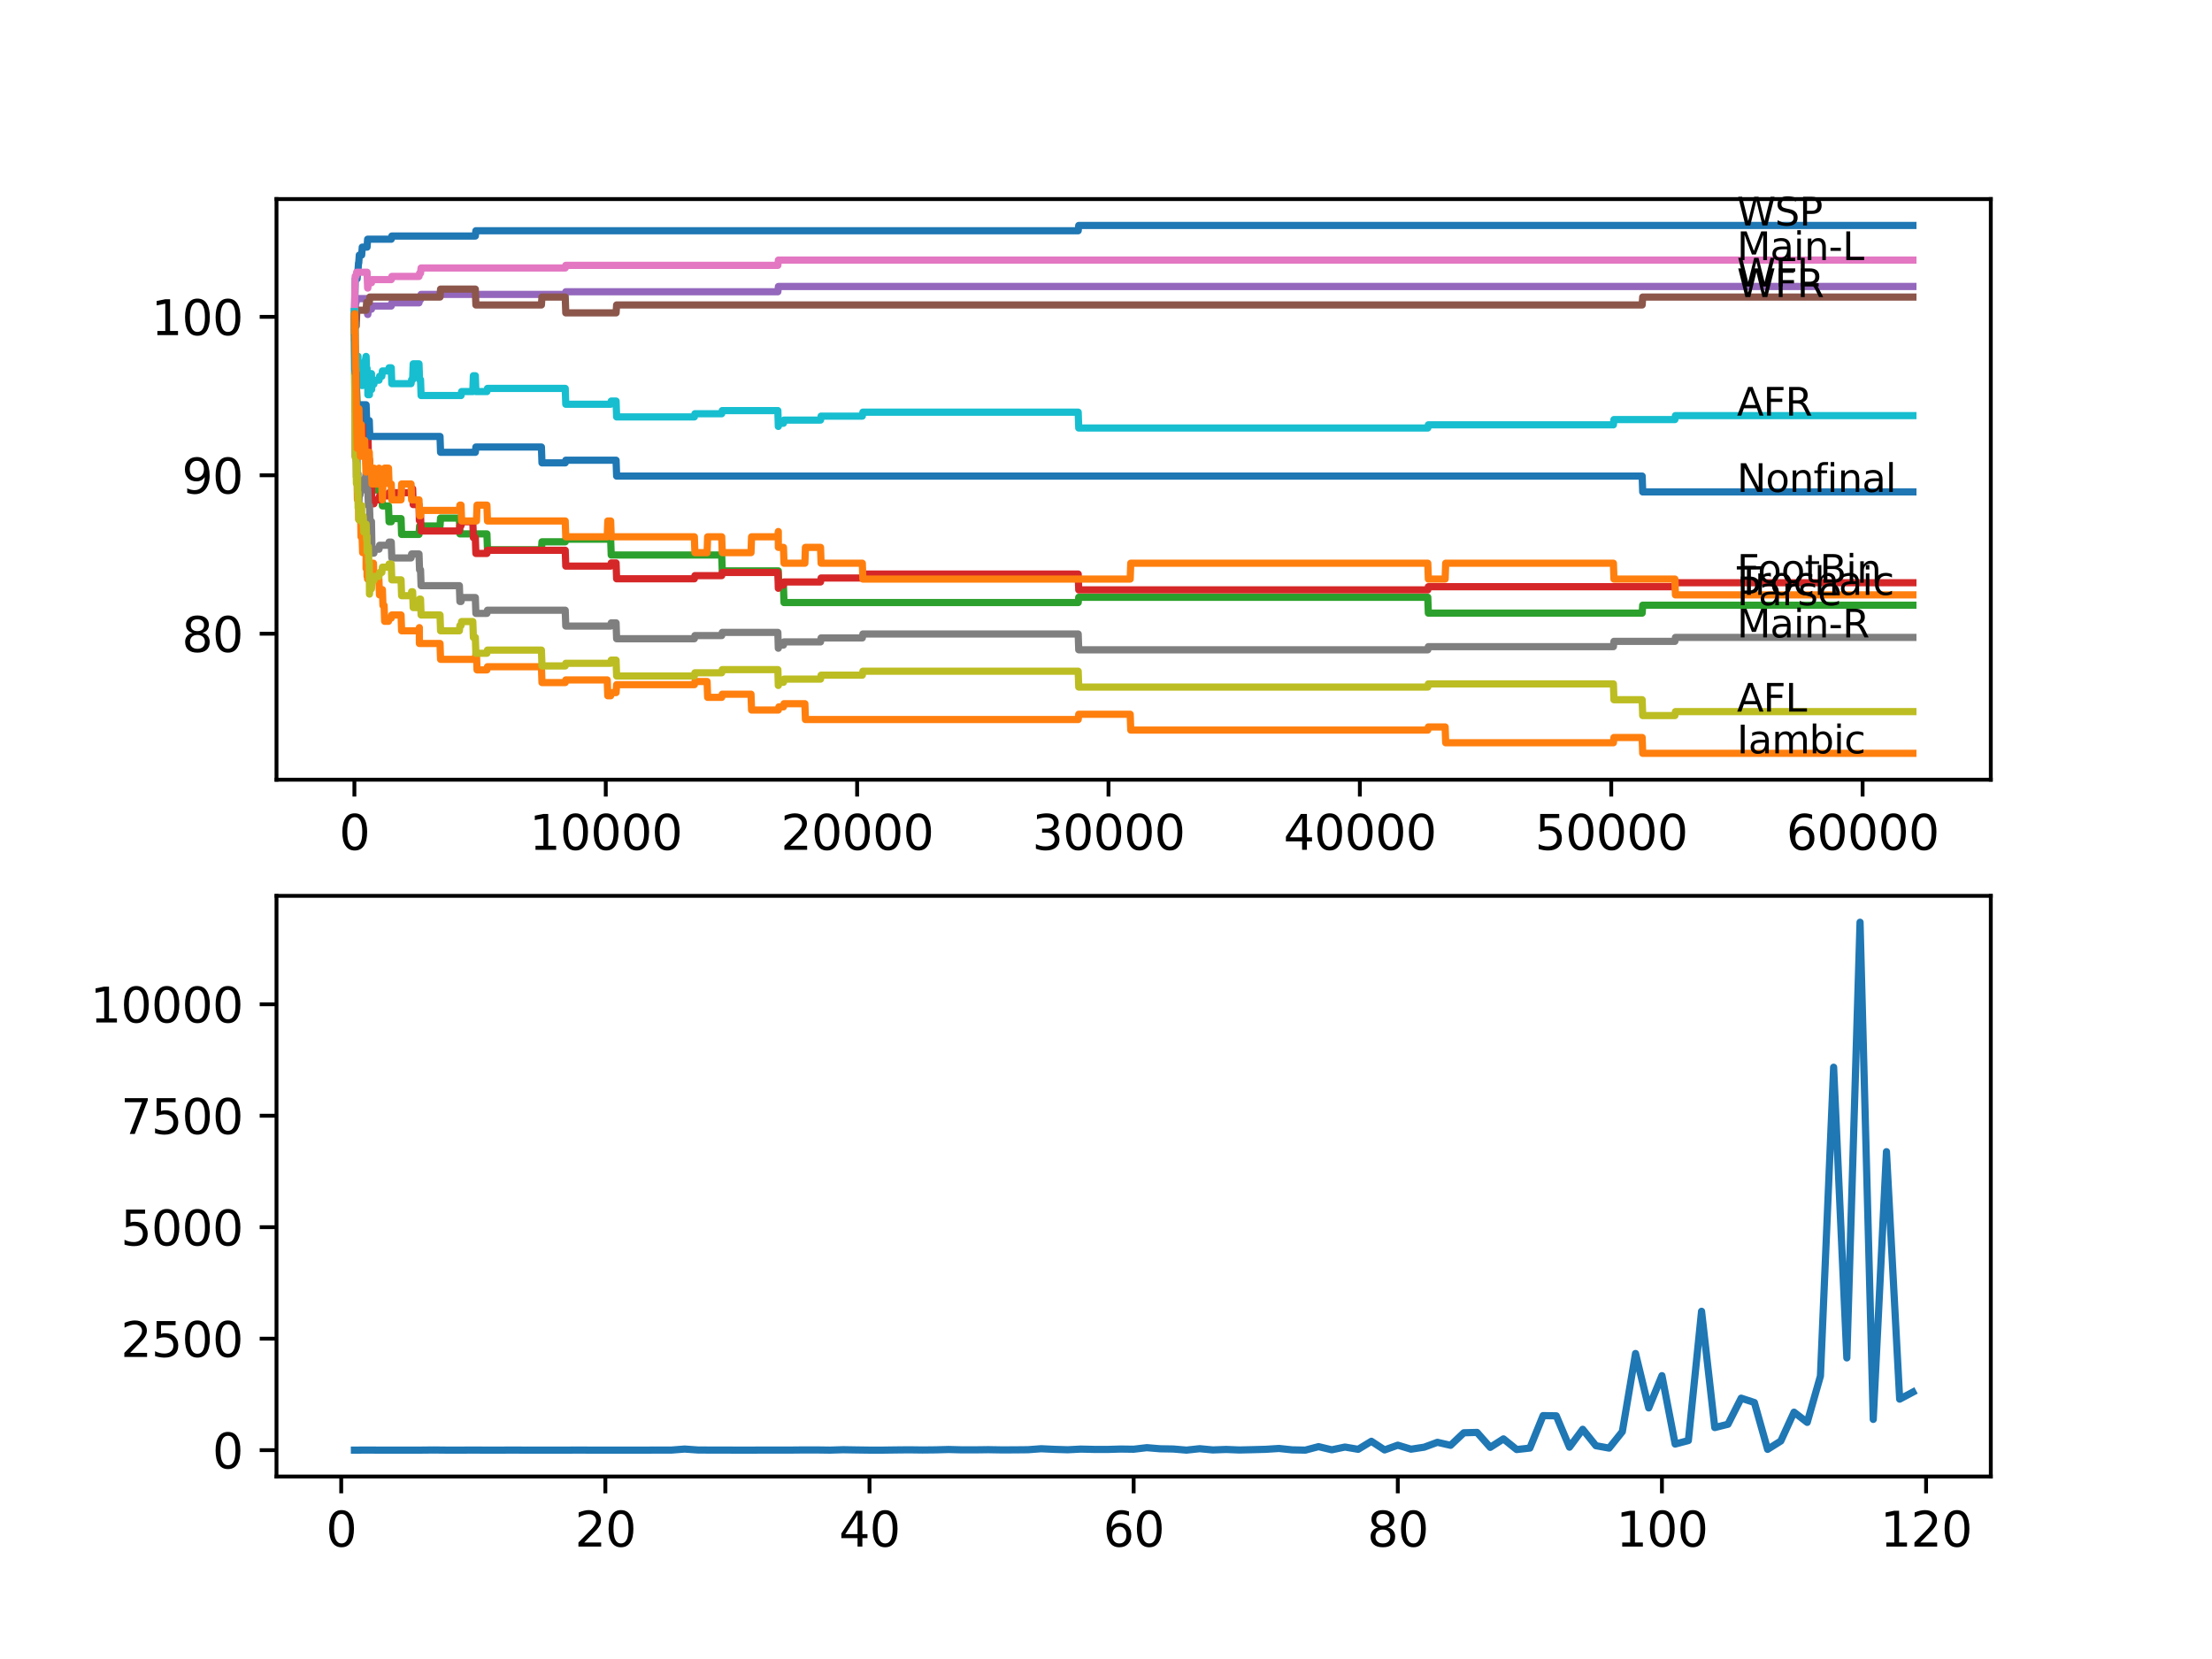 <?xml version="1.0" encoding="utf-8" standalone="no"?>
<!DOCTYPE svg PUBLIC "-//W3C//DTD SVG 1.1//EN"
  "http://www.w3.org/Graphics/SVG/1.1/DTD/svg11.dtd">
<svg xmlns:xlink="http://www.w3.org/1999/xlink" width="460.8pt" height="345.6pt" viewBox="0 0 460.8 345.6" xmlns="http://www.w3.org/2000/svg" version="1.1">
 <defs>
  <style type="text/css">*{stroke-linejoin: round; stroke-linecap: butt}</style>
 </defs>
 <g id="figure_1">
  <g id="patch_1">
   <path d="M 0 345.6 
L 460.8 345.6 
L 460.8 0 
L 0 0 
z
" style="fill: #ffffff"/>
  </g>
  <g id="axes_1">
   <g id="patch_2">
    <path d="M 57.6 162.432 
L 414.72 162.432 
L 414.72 41.472 
L 57.6 41.472 
z
" style="fill: #ffffff"/>
   </g>
   <g id="matplotlib.axis_1">
    <g id="xtick_1">
     <g id="line2d_1">
      <defs>
       <path id="m4de89f9a6b" d="M 0 0 
L 0 3.5 
" style="stroke: #000000; stroke-width: 0.8"/>
      </defs>
      <g>
       <use xlink:href="#m4de89f9a6b" x="73.827" y="162.432" style="stroke: #000000; stroke-width: 0.8"/>
      </g>
     </g>
     <g id="text_1">
      <!-- 0 -->
      <g transform="translate(70.646 177.03)scale(0.1 -0.1)">
       <defs>
        <path id="DejaVuSans-30" d="M 2034 4250 
Q 1547 4250 1301 3770 
Q 1056 3291 1056 2328 
Q 1056 1369 1301 889 
Q 1547 409 2034 409 
Q 2525 409 2770 889 
Q 3016 1369 3016 2328 
Q 3016 3291 2770 3770 
Q 2525 4250 2034 4250 
z
M 2034 4750 
Q 2819 4750 3233 4129 
Q 3647 3509 3647 2328 
Q 3647 1150 3233 529 
Q 2819 -91 2034 -91 
Q 1250 -91 836 529 
Q 422 1150 422 2328 
Q 422 3509 836 4129 
Q 1250 4750 2034 4750 
z
" transform="scale(0.016)"/>
       </defs>
       <use xlink:href="#DejaVuSans-30"/>
      </g>
     </g>
    </g>
    <g id="xtick_2">
     <g id="line2d_2">
      <g>
       <use xlink:href="#m4de89f9a6b" x="126.192" y="162.432" style="stroke: #000000; stroke-width: 0.8"/>
      </g>
     </g>
     <g id="text_2">
      <!-- 10000 -->
      <g transform="translate(110.286 177.03)scale(0.1 -0.1)">
       <defs>
        <path id="DejaVuSans-31" d="M 794 531 
L 1825 531 
L 1825 4091 
L 703 3866 
L 703 4441 
L 1819 4666 
L 2450 4666 
L 2450 531 
L 3481 531 
L 3481 0 
L 794 0 
L 794 531 
z
" transform="scale(0.016)"/>
       </defs>
       <use xlink:href="#DejaVuSans-31"/>
       <use xlink:href="#DejaVuSans-30" x="63.623"/>
       <use xlink:href="#DejaVuSans-30" x="127.246"/>
       <use xlink:href="#DejaVuSans-30" x="190.869"/>
       <use xlink:href="#DejaVuSans-30" x="254.492"/>
      </g>
     </g>
    </g>
    <g id="xtick_3">
     <g id="line2d_3">
      <g>
       <use xlink:href="#m4de89f9a6b" x="178.556" y="162.432" style="stroke: #000000; stroke-width: 0.8"/>
      </g>
     </g>
     <g id="text_3">
      <!-- 20000 -->
      <g transform="translate(162.65 177.03)scale(0.1 -0.1)">
       <defs>
        <path id="DejaVuSans-32" d="M 1228 531 
L 3431 531 
L 3431 0 
L 469 0 
L 469 531 
Q 828 903 1448 1529 
Q 2069 2156 2228 2338 
Q 2531 2678 2651 2914 
Q 2772 3150 2772 3378 
Q 2772 3750 2511 3984 
Q 2250 4219 1831 4219 
Q 1534 4219 1204 4116 
Q 875 4013 500 3803 
L 500 4441 
Q 881 4594 1212 4672 
Q 1544 4750 1819 4750 
Q 2544 4750 2975 4387 
Q 3406 4025 3406 3419 
Q 3406 3131 3298 2873 
Q 3191 2616 2906 2266 
Q 2828 2175 2409 1742 
Q 1991 1309 1228 531 
z
" transform="scale(0.016)"/>
       </defs>
       <use xlink:href="#DejaVuSans-32"/>
       <use xlink:href="#DejaVuSans-30" x="63.623"/>
       <use xlink:href="#DejaVuSans-30" x="127.246"/>
       <use xlink:href="#DejaVuSans-30" x="190.869"/>
       <use xlink:href="#DejaVuSans-30" x="254.492"/>
      </g>
     </g>
    </g>
    <g id="xtick_4">
     <g id="line2d_4">
      <g>
       <use xlink:href="#m4de89f9a6b" x="230.921" y="162.432" style="stroke: #000000; stroke-width: 0.8"/>
      </g>
     </g>
     <g id="text_4">
      <!-- 30000 -->
      <g transform="translate(215.015 177.03)scale(0.1 -0.1)">
       <defs>
        <path id="DejaVuSans-33" d="M 2597 2516 
Q 3050 2419 3304 2112 
Q 3559 1806 3559 1356 
Q 3559 666 3084 287 
Q 2609 -91 1734 -91 
Q 1441 -91 1130 -33 
Q 819 25 488 141 
L 488 750 
Q 750 597 1062 519 
Q 1375 441 1716 441 
Q 2309 441 2620 675 
Q 2931 909 2931 1356 
Q 2931 1769 2642 2001 
Q 2353 2234 1838 2234 
L 1294 2234 
L 1294 2753 
L 1863 2753 
Q 2328 2753 2575 2939 
Q 2822 3125 2822 3475 
Q 2822 3834 2567 4026 
Q 2313 4219 1838 4219 
Q 1578 4219 1281 4162 
Q 984 4106 628 3988 
L 628 4550 
Q 988 4650 1302 4700 
Q 1616 4750 1894 4750 
Q 2613 4750 3031 4423 
Q 3450 4097 3450 3541 
Q 3450 3153 3228 2886 
Q 3006 2619 2597 2516 
z
" transform="scale(0.016)"/>
       </defs>
       <use xlink:href="#DejaVuSans-33"/>
       <use xlink:href="#DejaVuSans-30" x="63.623"/>
       <use xlink:href="#DejaVuSans-30" x="127.246"/>
       <use xlink:href="#DejaVuSans-30" x="190.869"/>
       <use xlink:href="#DejaVuSans-30" x="254.492"/>
      </g>
     </g>
    </g>
    <g id="xtick_5">
     <g id="line2d_5">
      <g>
       <use xlink:href="#m4de89f9a6b" x="283.285" y="162.432" style="stroke: #000000; stroke-width: 0.8"/>
      </g>
     </g>
     <g id="text_5">
      <!-- 40000 -->
      <g transform="translate(267.379 177.03)scale(0.1 -0.1)">
       <defs>
        <path id="DejaVuSans-34" d="M 2419 4116 
L 825 1625 
L 2419 1625 
L 2419 4116 
z
M 2253 4666 
L 3047 4666 
L 3047 1625 
L 3713 1625 
L 3713 1100 
L 3047 1100 
L 3047 0 
L 2419 0 
L 2419 1100 
L 313 1100 
L 313 1709 
L 2253 4666 
z
" transform="scale(0.016)"/>
       </defs>
       <use xlink:href="#DejaVuSans-34"/>
       <use xlink:href="#DejaVuSans-30" x="63.623"/>
       <use xlink:href="#DejaVuSans-30" x="127.246"/>
       <use xlink:href="#DejaVuSans-30" x="190.869"/>
       <use xlink:href="#DejaVuSans-30" x="254.492"/>
      </g>
     </g>
    </g>
    <g id="xtick_6">
     <g id="line2d_6">
      <g>
       <use xlink:href="#m4de89f9a6b" x="335.65" y="162.432" style="stroke: #000000; stroke-width: 0.8"/>
      </g>
     </g>
     <g id="text_6">
      <!-- 50000 -->
      <g transform="translate(319.744 177.03)scale(0.1 -0.1)">
       <defs>
        <path id="DejaVuSans-35" d="M 691 4666 
L 3169 4666 
L 3169 4134 
L 1269 4134 
L 1269 2991 
Q 1406 3038 1543 3061 
Q 1681 3084 1819 3084 
Q 2600 3084 3056 2656 
Q 3513 2228 3513 1497 
Q 3513 744 3044 326 
Q 2575 -91 1722 -91 
Q 1428 -91 1123 -41 
Q 819 9 494 109 
L 494 744 
Q 775 591 1075 516 
Q 1375 441 1709 441 
Q 2250 441 2565 725 
Q 2881 1009 2881 1497 
Q 2881 1984 2565 2268 
Q 2250 2553 1709 2553 
Q 1456 2553 1204 2497 
Q 953 2441 691 2322 
L 691 4666 
z
" transform="scale(0.016)"/>
       </defs>
       <use xlink:href="#DejaVuSans-35"/>
       <use xlink:href="#DejaVuSans-30" x="63.623"/>
       <use xlink:href="#DejaVuSans-30" x="127.246"/>
       <use xlink:href="#DejaVuSans-30" x="190.869"/>
       <use xlink:href="#DejaVuSans-30" x="254.492"/>
      </g>
     </g>
    </g>
    <g id="xtick_7">
     <g id="line2d_7">
      <g>
       <use xlink:href="#m4de89f9a6b" x="388.014" y="162.432" style="stroke: #000000; stroke-width: 0.8"/>
      </g>
     </g>
     <g id="text_7">
      <!-- 60000 -->
      <g transform="translate(372.108 177.03)scale(0.1 -0.1)">
       <defs>
        <path id="DejaVuSans-36" d="M 2113 2584 
Q 1688 2584 1439 2293 
Q 1191 2003 1191 1497 
Q 1191 994 1439 701 
Q 1688 409 2113 409 
Q 2538 409 2786 701 
Q 3034 994 3034 1497 
Q 3034 2003 2786 2293 
Q 2538 2584 2113 2584 
z
M 3366 4563 
L 3366 3988 
Q 3128 4100 2886 4159 
Q 2644 4219 2406 4219 
Q 1781 4219 1451 3797 
Q 1122 3375 1075 2522 
Q 1259 2794 1537 2939 
Q 1816 3084 2150 3084 
Q 2853 3084 3261 2657 
Q 3669 2231 3669 1497 
Q 3669 778 3244 343 
Q 2819 -91 2113 -91 
Q 1303 -91 875 529 
Q 447 1150 447 2328 
Q 447 3434 972 4092 
Q 1497 4750 2381 4750 
Q 2619 4750 2861 4703 
Q 3103 4656 3366 4563 
z
" transform="scale(0.016)"/>
       </defs>
       <use xlink:href="#DejaVuSans-36"/>
       <use xlink:href="#DejaVuSans-30" x="63.623"/>
       <use xlink:href="#DejaVuSans-30" x="127.246"/>
       <use xlink:href="#DejaVuSans-30" x="190.869"/>
       <use xlink:href="#DejaVuSans-30" x="254.492"/>
      </g>
     </g>
    </g>
   </g>
   <g id="matplotlib.axis_2">
    <g id="ytick_1">
     <g id="line2d_8">
      <defs>
       <path id="ma444187daa" d="M 0 0 
L -3.5 0 
" style="stroke: #000000; stroke-width: 0.8"/>
      </defs>
      <g>
       <use xlink:href="#ma444187daa" x="57.6" y="132.015" style="stroke: #000000; stroke-width: 0.8"/>
      </g>
     </g>
     <g id="text_8">
      <!-- 80 -->
      <g transform="translate(37.875 135.814)scale(0.1 -0.1)">
       <defs>
        <path id="DejaVuSans-38" d="M 2034 2216 
Q 1584 2216 1326 1975 
Q 1069 1734 1069 1313 
Q 1069 891 1326 650 
Q 1584 409 2034 409 
Q 2484 409 2743 651 
Q 3003 894 3003 1313 
Q 3003 1734 2745 1975 
Q 2488 2216 2034 2216 
z
M 1403 2484 
Q 997 2584 770 2862 
Q 544 3141 544 3541 
Q 544 4100 942 4425 
Q 1341 4750 2034 4750 
Q 2731 4750 3128 4425 
Q 3525 4100 3525 3541 
Q 3525 3141 3298 2862 
Q 3072 2584 2669 2484 
Q 3125 2378 3379 2068 
Q 3634 1759 3634 1313 
Q 3634 634 3220 271 
Q 2806 -91 2034 -91 
Q 1263 -91 848 271 
Q 434 634 434 1313 
Q 434 1759 690 2068 
Q 947 2378 1403 2484 
z
M 1172 3481 
Q 1172 3119 1398 2916 
Q 1625 2713 2034 2713 
Q 2441 2713 2670 2916 
Q 2900 3119 2900 3481 
Q 2900 3844 2670 4047 
Q 2441 4250 2034 4250 
Q 1625 4250 1398 4047 
Q 1172 3844 1172 3481 
z
" transform="scale(0.016)"/>
       </defs>
       <use xlink:href="#DejaVuSans-38"/>
       <use xlink:href="#DejaVuSans-30" x="63.623"/>
      </g>
     </g>
    </g>
    <g id="ytick_2">
     <g id="line2d_9">
      <g>
       <use xlink:href="#ma444187daa" x="57.6" y="99.009" style="stroke: #000000; stroke-width: 0.8"/>
      </g>
     </g>
     <g id="text_9">
      <!-- 90 -->
      <g transform="translate(37.875 102.808)scale(0.1 -0.1)">
       <defs>
        <path id="DejaVuSans-39" d="M 703 97 
L 703 672 
Q 941 559 1184 500 
Q 1428 441 1663 441 
Q 2288 441 2617 861 
Q 2947 1281 2994 2138 
Q 2813 1869 2534 1725 
Q 2256 1581 1919 1581 
Q 1219 1581 811 2004 
Q 403 2428 403 3163 
Q 403 3881 828 4315 
Q 1253 4750 1959 4750 
Q 2769 4750 3195 4129 
Q 3622 3509 3622 2328 
Q 3622 1225 3098 567 
Q 2575 -91 1691 -91 
Q 1453 -91 1209 -44 
Q 966 3 703 97 
z
M 1959 2075 
Q 2384 2075 2632 2365 
Q 2881 2656 2881 3163 
Q 2881 3666 2632 3958 
Q 2384 4250 1959 4250 
Q 1534 4250 1286 3958 
Q 1038 3666 1038 3163 
Q 1038 2656 1286 2365 
Q 1534 2075 1959 2075 
z
" transform="scale(0.016)"/>
       </defs>
       <use xlink:href="#DejaVuSans-39"/>
       <use xlink:href="#DejaVuSans-30" x="63.623"/>
      </g>
     </g>
    </g>
    <g id="ytick_3">
     <g id="line2d_10">
      <g>
       <use xlink:href="#ma444187daa" x="57.6" y="66.003" style="stroke: #000000; stroke-width: 0.8"/>
      </g>
     </g>
     <g id="text_10">
      <!-- 100 -->
      <g transform="translate(31.512 69.803)scale(0.1 -0.1)">
       <use xlink:href="#DejaVuSans-31"/>
       <use xlink:href="#DejaVuSans-30" x="63.623"/>
       <use xlink:href="#DejaVuSans-30" x="127.246"/>
      </g>
     </g>
    </g>
   </g>
   <g id="line2d_11">
    <path d="M 73.833 66.003 
L 74.006 58.082 
L 74.393 58.082 
L 74.508 56.432 
L 74.571 56.432 
L 74.686 54.782 
L 74.733 54.782 
L 74.849 53.131 
L 75.346 53.131 
L 75.461 51.481 
L 76.467 51.481 
L 76.582 49.831 
L 81.504 49.831 
L 81.619 49.171 
L 99.02 49.171 
L 99.135 48.07 
L 224.606 48.07 
L 224.721 46.97 
L 398.487 46.97 
L 398.487 46.97 
" clip-path="url(#pb77b055efe)" style="fill: none; stroke: #1f77b4; stroke-width: 1.5; stroke-linecap: square"/>
   </g>
   <g id="line2d_12">
    <path d="M 73.833 69.304 
L 73.927 66.443 
L 73.854 70.844 
L 73.932 69.744 
L 74.063 83.111 
L 74.136 83.111 
L 74.168 82.451 
L 74.194 88.227 
L 74.199 88.227 
L 74.325 98.129 
L 74.356 98.129 
L 74.456 104.07 
L 74.472 103.245 
L 74.571 103.245 
L 74.644 101.594 
L 74.65 104.895 
L 74.676 104.895 
L 74.702 104.895 
L 74.733 108.196 
L 74.812 105.885 
L 74.822 105.885 
L 74.938 105.225 
L 75.084 105.225 
L 75.205 111.826 
L 75.43 111.826 
L 75.545 115.127 
L 76.262 115.127 
L 76.268 118.427 
L 76.372 116.777 
L 76.44 116.777 
L 76.467 120.078 
L 76.55 118.427 
L 76.571 117.327 
L 76.577 120.628 
L 76.65 120.628 
L 76.927 120.628 
L 77.048 118.427 
L 77.425 118.427 
L 77.54 117.327 
L 77.791 117.327 
L 77.907 120.628 
L 78.933 120.628 
L 79.048 123.928 
L 79.546 123.928 
L 79.661 122.828 
L 79.776 126.129 
L 80.012 126.129 
L 80.127 129.429 
L 80.933 129.429 
L 81.049 128.769 
L 81.504 128.769 
L 81.619 128.109 
L 83.546 128.109 
L 83.662 131.409 
L 87.285 131.409 
L 87.358 130.749 
L 87.364 134.05 
L 87.374 134.05 
L 91.663 134.05 
L 91.778 137.35 
L 99.02 137.35 
L 99.135 136.25 
L 99.261 136.25 
L 99.376 139.551 
L 101.434 139.551 
L 101.549 138.891 
L 112.787 138.891 
L 112.902 142.191 
L 117.746 142.191 
L 117.861 141.641 
L 126.496 141.641 
L 126.611 144.942 
L 127.213 144.942 
L 127.328 144.282 
L 128.339 144.282 
L 128.454 142.631 
L 144.645 142.631 
L 144.76 141.971 
L 147.3 141.971 
L 147.415 145.272 
L 150.342 145.272 
L 150.458 144.612 
L 156.448 144.612 
L 156.563 147.912 
L 162.135 147.912 
L 162.25 147.252 
L 163.208 147.252 
L 163.324 146.592 
L 167.67 146.592 
L 167.785 149.893 
L 224.606 149.893 
L 224.721 148.792 
L 235.44 148.792 
L 235.555 152.093 
L 297.434 152.093 
L 297.549 151.433 
L 301.047 151.433 
L 301.163 154.733 
L 336.1 154.733 
L 336.215 153.633 
L 342.091 153.633 
L 342.206 156.934 
L 398.487 156.934 
L 398.487 156.934 
" clip-path="url(#pb77b055efe)" style="fill: none; stroke: #ff7f0e; stroke-width: 1.5; stroke-linecap: square"/>
   </g>
   <g id="line2d_13">
    <path d="M 73.833 64.903 
L 73.843 64.903 
L 73.974 79.371 
L 73.979 78.546 
L 73.985 81.846 
L 74.074 81.021 
L 74.136 81.021 
L 74.178 84.322 
L 74.225 80.196 
L 74.241 80.196 
L 74.246 80.196 
L 74.362 83.496 
L 74.367 83.496 
L 74.487 90.097 
L 75.346 90.097 
L 75.461 88.447 
L 75.561 88.447 
L 75.676 91.748 
L 76.44 91.748 
L 76.561 98.349 
L 76.629 98.349 
L 76.744 97.249 
L 76.927 97.249 
L 76.969 96.149 
L 76.975 99.449 
L 77.027 99.449 
L 77.383 99.449 
L 77.425 98.789 
L 77.43 102.09 
L 77.472 102.09 
L 79.546 102.09 
L 79.661 105.39 
L 80.933 105.39 
L 81.049 108.691 
L 81.504 108.691 
L 81.619 108.031 
L 83.546 108.031 
L 83.662 111.331 
L 87.285 111.331 
L 87.406 109.571 
L 91.663 109.571 
L 91.778 107.921 
L 95.695 107.921 
L 95.81 111.221 
L 101.434 111.221 
L 101.549 114.522 
L 112.787 114.522 
L 112.902 112.871 
L 117.746 112.871 
L 117.861 112.321 
L 127.213 112.321 
L 127.328 115.622 
L 150.342 115.622 
L 150.458 118.922 
L 162.135 118.922 
L 162.25 122.223 
L 163.208 122.223 
L 163.324 125.523 
L 224.606 125.523 
L 224.721 124.423 
L 297.434 124.423 
L 297.549 127.724 
L 342.091 127.724 
L 342.206 126.074 
L 398.487 126.074 
L 398.487 126.074 
" clip-path="url(#pb77b055efe)" style="fill: none; stroke: #2ca02c; stroke-width: 1.5; stroke-linecap: square"/>
   </g>
   <g id="line2d_14">
    <path d="M 73.833 66.003 
L 73.859 66.003 
L 73.995 84.872 
L 74.006 84.872 
L 74.121 84.046 
L 74.136 84.046 
L 74.178 82.561 
L 74.215 86.962 
L 74.22 86.962 
L 74.246 90.263 
L 74.33 88.612 
L 74.461 85.477 
L 74.493 85.477 
L 74.608 88.777 
L 74.723 87.952 
L 74.77 87.952 
L 74.89 86.632 
L 74.99 86.632 
L 75.105 85.807 
L 75.257 85.807 
L 75.372 84.982 
L 75.671 84.982 
L 75.786 88.282 
L 75.964 88.282 
L 76.079 87.457 
L 76.126 87.457 
L 76.241 86.632 
L 76.268 86.632 
L 76.383 89.932 
L 76.44 89.932 
L 76.556 89.107 
L 76.629 89.107 
L 76.749 95.708 
L 76.964 95.708 
L 77.085 102.31 
L 77.383 102.31 
L 77.425 101.649 
L 77.43 104.95 
L 77.472 104.95 
L 77.891 104.95 
L 78.006 104.125 
L 78.959 104.125 
L 79.074 103.3 
L 80.933 103.3 
L 81.049 102.64 
L 85.63 102.64 
L 85.746 101.814 
L 85.96 101.814 
L 86.076 105.115 
L 87.285 105.115 
L 87.358 108.416 
L 87.395 107.315 
L 87.605 107.315 
L 87.72 110.616 
L 95.695 110.616 
L 95.81 109.516 
L 96.046 109.516 
L 96.161 108.691 
L 98.496 108.691 
L 98.612 111.991 
L 99.02 111.991 
L 99.135 115.292 
L 101.434 115.292 
L 101.549 114.632 
L 117.746 114.632 
L 117.861 117.932 
L 127.213 117.932 
L 127.328 117.272 
L 128.339 117.272 
L 128.454 120.573 
L 144.645 120.573 
L 144.76 119.913 
L 150.342 119.913 
L 150.458 119.252 
L 162.041 119.252 
L 162.135 122.553 
L 162.156 121.893 
L 163.208 121.893 
L 163.324 121.233 
L 170.932 121.233 
L 171.047 120.408 
L 179.635 120.408 
L 179.75 119.582 
L 224.606 119.582 
L 224.721 122.883 
L 297.434 122.883 
L 297.549 122.223 
L 348.909 122.223 
L 349.024 121.398 
L 398.487 121.398 
L 398.487 121.398 
" clip-path="url(#pb77b055efe)" style="fill: none; stroke: #d62728; stroke-width: 1.5; stroke-linecap: square"/>
   </g>
   <g id="line2d_15">
    <path d="M 73.833 66.003 
L 73.953 64.683 
L 73.974 64.683 
L 74.095 63.033 
L 74.178 63.033 
L 74.294 62.208 
L 76.467 62.208 
L 76.582 65.508 
L 76.629 65.508 
L 76.744 64.408 
L 77.383 64.408 
L 77.498 63.748 
L 81.504 63.748 
L 81.619 63.088 
L 87.285 63.088 
L 87.4 62.428 
L 87.605 62.428 
L 87.72 61.328 
L 117.746 61.328 
L 117.861 60.778 
L 162.041 60.778 
L 162.156 59.677 
L 398.487 59.677 
L 398.487 59.677 
" clip-path="url(#pb77b055efe)" style="fill: none; stroke: #9467bd; stroke-width: 1.5; stroke-linecap: square"/>
   </g>
   <g id="line2d_16">
    <path d="M 73.833 66.003 
L 73.927 69.854 
L 73.943 67.929 
L 74.21 67.929 
L 74.33 64.628 
L 76.268 64.628 
L 76.383 62.978 
L 76.927 62.978 
L 77.043 61.878 
L 91.663 61.878 
L 91.778 60.227 
L 99.02 60.227 
L 99.135 63.528 
L 112.787 63.528 
L 112.902 61.878 
L 117.746 61.878 
L 117.861 65.178 
L 128.339 65.178 
L 128.454 63.528 
L 342.091 63.528 
L 342.206 61.878 
L 398.487 61.878 
L 398.487 61.878 
" clip-path="url(#pb77b055efe)" style="fill: none; stroke: #8c564b; stroke-width: 1.5; stroke-linecap: square"/>
   </g>
   <g id="line2d_17">
    <path d="M 73.833 64.903 
L 74 57.532 
L 74.178 57.532 
L 74.294 56.707 
L 76.467 56.707 
L 76.582 60.007 
L 76.629 60.007 
L 76.744 58.907 
L 77.383 58.907 
L 77.498 58.247 
L 81.504 58.247 
L 81.619 57.587 
L 87.285 57.587 
L 87.4 56.927 
L 87.605 56.927 
L 87.72 55.827 
L 117.746 55.827 
L 117.861 55.277 
L 162.041 55.277 
L 162.156 54.176 
L 398.487 54.176 
L 398.487 54.176 
" clip-path="url(#pb77b055efe)" style="fill: none; stroke: #e377c2; stroke-width: 1.5; stroke-linecap: square"/>
   </g>
   <g id="line2d_18">
    <path d="M 73.833 69.304 
L 73.932 85.807 
L 73.964 83.496 
L 73.969 81.846 
L 73.99 95.048 
L 74.037 94.223 
L 74.136 94.223 
L 74.178 92.738 
L 74.184 96.038 
L 74.22 96.038 
L 74.246 99.339 
L 74.33 97.689 
L 74.393 95.378 
L 74.398 98.679 
L 74.435 98.679 
L 74.571 98.679 
L 74.608 101.98 
L 74.681 101.154 
L 74.733 101.154 
L 74.77 104.455 
L 74.843 103.135 
L 74.99 103.135 
L 75.105 102.31 
L 75.257 102.31 
L 75.372 101.484 
L 75.561 101.484 
L 75.676 100.384 
L 75.964 100.384 
L 76.079 99.559 
L 76.126 99.559 
L 76.241 98.734 
L 76.268 98.734 
L 76.383 102.035 
L 76.629 102.035 
L 76.744 105.335 
L 76.969 105.335 
L 77.085 108.636 
L 77.383 108.636 
L 77.503 115.237 
L 77.891 115.237 
L 78.006 114.412 
L 78.959 114.412 
L 79.074 113.586 
L 80.933 113.586 
L 81.049 112.926 
L 81.504 112.926 
L 81.619 116.227 
L 85.63 116.227 
L 85.746 115.402 
L 87.285 115.402 
L 87.4 118.702 
L 87.605 118.702 
L 87.72 122.003 
L 95.695 122.003 
L 95.81 125.303 
L 96.046 125.303 
L 96.161 124.478 
L 99.02 124.478 
L 99.135 127.779 
L 101.434 127.779 
L 101.549 127.119 
L 117.746 127.119 
L 117.861 130.419 
L 127.213 130.419 
L 127.328 129.759 
L 128.339 129.759 
L 128.454 133.06 
L 144.645 133.06 
L 144.76 132.4 
L 150.342 132.4 
L 150.458 131.74 
L 162.041 131.74 
L 162.135 135.04 
L 162.156 134.38 
L 163.208 134.38 
L 163.324 133.72 
L 170.932 133.72 
L 171.047 132.895 
L 179.635 132.895 
L 179.75 132.07 
L 224.606 132.07 
L 224.721 135.37 
L 297.434 135.37 
L 297.549 134.71 
L 336.1 134.71 
L 336.215 133.61 
L 348.909 133.61 
L 349.024 132.785 
L 398.487 132.785 
L 398.487 132.785 
" clip-path="url(#pb77b055efe)" style="fill: none; stroke: #7f7f7f; stroke-width: 1.5; stroke-linecap: square"/>
   </g>
   <g id="line2d_19">
    <path d="M 73.833 66.003 
L 73.843 66.003 
L 73.854 64.903 
L 73.89 78.105 
L 73.896 78.105 
L 73.906 78.105 
L 74.006 95.323 
L 74.042 94.498 
L 74.136 94.498 
L 74.178 93.013 
L 74.215 97.414 
L 74.22 97.414 
L 74.246 100.714 
L 74.33 99.064 
L 74.393 96.754 
L 74.398 100.054 
L 74.435 100.054 
L 74.456 100.054 
L 74.493 99.229 
L 74.498 102.53 
L 74.55 102.53 
L 74.571 102.53 
L 74.608 105.83 
L 74.681 105.005 
L 74.733 105.005 
L 74.77 108.306 
L 74.843 106.985 
L 74.99 106.985 
L 75.105 106.16 
L 75.257 106.16 
L 75.346 105.335 
L 75.351 108.636 
L 75.561 108.636 
L 75.671 107.535 
L 75.786 110.836 
L 75.964 110.836 
L 76.079 110.011 
L 76.126 110.011 
L 76.241 109.186 
L 76.268 109.186 
L 76.383 112.486 
L 76.44 112.486 
L 76.467 111.661 
L 76.472 114.962 
L 76.535 114.962 
L 76.55 114.962 
L 76.666 113.862 
L 76.728 113.862 
L 76.844 117.162 
L 76.927 117.162 
L 76.969 123.763 
L 77.043 122.663 
L 77.383 122.663 
L 77.503 120.903 
L 77.891 120.903 
L 78.006 120.078 
L 78.959 120.078 
L 79.074 119.252 
L 79.546 119.252 
L 79.661 118.152 
L 80.933 118.152 
L 81.049 117.492 
L 81.504 117.492 
L 81.619 120.793 
L 83.546 120.793 
L 83.662 124.093 
L 85.63 124.093 
L 85.746 123.268 
L 85.96 123.268 
L 86.076 126.569 
L 87.285 126.569 
L 87.406 124.808 
L 87.605 124.808 
L 87.72 128.109 
L 91.663 128.109 
L 91.778 131.409 
L 95.695 131.409 
L 95.81 130.309 
L 96.046 130.309 
L 96.161 129.484 
L 98.496 129.484 
L 98.612 132.785 
L 99.02 132.785 
L 99.135 136.085 
L 101.434 136.085 
L 101.549 135.425 
L 112.787 135.425 
L 112.902 138.726 
L 117.746 138.726 
L 117.861 138.176 
L 127.213 138.176 
L 127.328 137.516 
L 128.339 137.516 
L 128.454 140.816 
L 144.645 140.816 
L 144.76 140.156 
L 150.342 140.156 
L 150.458 139.496 
L 162.041 139.496 
L 162.135 142.796 
L 162.156 142.136 
L 163.208 142.136 
L 163.324 141.476 
L 170.932 141.476 
L 171.047 140.651 
L 179.635 140.651 
L 179.75 139.826 
L 224.606 139.826 
L 224.721 143.126 
L 297.434 143.126 
L 297.549 142.466 
L 336.1 142.466 
L 336.215 145.767 
L 342.091 145.767 
L 342.206 149.067 
L 348.909 149.067 
L 349.024 148.242 
L 398.487 148.242 
L 398.487 148.242 
" clip-path="url(#pb77b055efe)" style="fill: none; stroke: #bcbd22; stroke-width: 1.5; stroke-linecap: square"/>
   </g>
   <g id="line2d_20">
    <path d="M 73.833 64.903 
L 73.911 77.005 
L 73.948 72.77 
L 73.969 66.994 
L 73.99 76.895 
L 74.053 76.07 
L 74.136 76.07 
L 74.178 74.585 
L 74.184 77.885 
L 74.22 75.685 
L 74.246 78.986 
L 74.33 77.335 
L 74.393 75.025 
L 74.398 78.325 
L 74.435 78.325 
L 74.456 78.325 
L 74.571 74.2 
L 74.608 77.5 
L 74.681 76.675 
L 74.733 76.675 
L 74.77 79.976 
L 74.843 78.656 
L 74.99 78.656 
L 75.105 77.83 
L 75.257 77.83 
L 75.346 77.005 
L 75.351 80.306 
L 75.561 80.306 
L 75.692 75.905 
L 75.964 75.905 
L 76.079 75.08 
L 76.126 75.08 
L 76.241 74.255 
L 76.268 74.255 
L 76.383 77.555 
L 76.44 77.555 
L 76.467 76.73 
L 76.472 80.031 
L 76.535 80.031 
L 76.55 80.031 
L 76.629 78.931 
L 76.634 82.231 
L 76.65 82.231 
L 76.728 82.231 
L 76.844 78.931 
L 76.927 78.931 
L 76.964 82.231 
L 76.975 77.83 
L 77.032 77.83 
L 77.383 77.83 
L 77.425 81.131 
L 77.493 80.031 
L 77.891 80.031 
L 78.006 79.206 
L 78.959 79.206 
L 79.074 78.381 
L 79.546 78.381 
L 79.661 77.28 
L 80.933 77.28 
L 81.049 76.62 
L 81.504 76.62 
L 81.619 79.921 
L 85.63 79.921 
L 85.746 79.096 
L 85.96 79.096 
L 86.076 75.795 
L 87.285 75.795 
L 87.4 79.096 
L 87.605 79.096 
L 87.72 82.396 
L 96.046 82.396 
L 96.161 81.571 
L 98.496 81.571 
L 98.612 78.27 
L 99.02 78.27 
L 99.135 81.571 
L 101.434 81.571 
L 101.549 80.911 
L 117.746 80.911 
L 117.861 84.211 
L 127.213 84.211 
L 127.328 83.551 
L 128.339 83.551 
L 128.454 86.852 
L 144.645 86.852 
L 144.76 86.192 
L 150.342 86.192 
L 150.458 85.532 
L 162.041 85.532 
L 162.135 88.832 
L 162.156 88.172 
L 163.208 88.172 
L 163.324 87.512 
L 170.932 87.512 
L 171.047 86.687 
L 179.635 86.687 
L 179.75 85.862 
L 224.606 85.862 
L 224.721 89.162 
L 297.434 89.162 
L 297.549 88.502 
L 336.1 88.502 
L 336.215 87.402 
L 348.909 87.402 
L 349.024 86.577 
L 398.487 86.577 
L 398.487 86.577 
" clip-path="url(#pb77b055efe)" style="fill: none; stroke: #17becf; stroke-width: 1.5; stroke-linecap: square"/>
   </g>
   <g id="line2d_21">
    <path d="M 73.833 66.003 
L 73.864 65.343 
L 73.869 68.644 
L 73.906 68.644 
L 74.026 77.72 
L 74.21 77.72 
L 74.33 84.322 
L 76.268 84.322 
L 76.383 87.622 
L 76.927 87.622 
L 77.043 90.923 
L 91.663 90.923 
L 91.778 94.223 
L 99.02 94.223 
L 99.135 93.123 
L 112.787 93.123 
L 112.902 96.424 
L 117.746 96.424 
L 117.861 95.873 
L 128.339 95.873 
L 128.454 99.174 
L 342.091 99.174 
L 342.206 102.475 
L 398.487 102.475 
L 398.487 102.475 
" clip-path="url(#pb77b055efe)" style="fill: none; stroke: #1f77b4; stroke-width: 1.5; stroke-linecap: square"/>
   </g>
   <g id="line2d_22">
    <path d="M 73.833 66.003 
L 73.843 66.003 
L 73.885 69.304 
L 73.896 65.343 
L 73.958 68.644 
L 73.964 68.644 
L 74.084 76.895 
L 74.136 76.895 
L 74.262 86.797 
L 74.273 86.797 
L 74.393 93.398 
L 74.519 88.447 
L 74.608 88.447 
L 74.644 91.748 
L 74.707 85.147 
L 74.712 85.147 
L 74.77 85.147 
L 74.89 91.748 
L 74.99 91.748 
L 75.084 95.048 
L 75.1 91.748 
L 75.131 91.748 
L 75.247 88.447 
L 75.257 88.447 
L 75.377 95.048 
L 75.43 95.048 
L 75.545 91.748 
L 75.964 91.748 
L 76.079 95.048 
L 76.126 95.048 
L 76.241 98.349 
L 76.262 98.349 
L 76.378 95.048 
L 76.44 95.048 
L 76.55 94.223 
L 76.571 97.524 
L 76.66 94.223 
L 76.927 94.223 
L 77.043 97.524 
L 77.383 97.524 
L 77.498 100.824 
L 77.791 100.824 
L 77.891 97.524 
L 77.901 100.824 
L 78.933 100.824 
L 78.959 97.524 
L 79.043 100.824 
L 79.546 100.824 
L 79.661 104.125 
L 79.776 100.824 
L 80.012 100.824 
L 80.127 97.524 
L 80.933 97.524 
L 81.049 100.824 
L 81.504 100.824 
L 81.619 104.125 
L 83.546 104.125 
L 83.662 100.824 
L 85.63 100.824 
L 85.746 104.125 
L 87.285 104.125 
L 87.4 107.425 
L 87.605 107.425 
L 87.72 106.325 
L 95.695 106.325 
L 95.81 105.225 
L 96.046 105.225 
L 96.161 108.526 
L 99.261 108.526 
L 99.376 105.225 
L 101.434 105.225 
L 101.549 108.526 
L 117.746 108.526 
L 117.861 111.826 
L 126.496 111.826 
L 126.611 108.526 
L 127.213 108.526 
L 127.328 111.826 
L 144.645 111.826 
L 144.76 115.127 
L 147.3 115.127 
L 147.415 111.826 
L 150.342 111.826 
L 150.458 115.127 
L 156.448 115.127 
L 156.563 111.826 
L 162.041 111.826 
L 162.135 110.726 
L 162.14 114.027 
L 163.208 114.027 
L 163.324 117.327 
L 167.67 117.327 
L 167.785 114.027 
L 170.932 114.027 
L 171.047 117.327 
L 179.635 117.327 
L 179.75 120.628 
L 235.44 120.628 
L 235.555 117.327 
L 297.434 117.327 
L 297.549 120.628 
L 301.047 120.628 
L 301.163 117.327 
L 336.1 117.327 
L 336.215 120.628 
L 348.909 120.628 
L 349.024 123.928 
L 398.487 123.928 
L 398.487 123.928 
" clip-path="url(#pb77b055efe)" style="fill: none; stroke: #ff7f0e; stroke-width: 1.5; stroke-linecap: square"/>
   </g>
   <g id="patch_3">
    <path d="M 57.6 162.432 
L 57.6 41.472 
" style="fill: none; stroke: #000000; stroke-width: 0.8; stroke-linejoin: miter; stroke-linecap: square"/>
   </g>
   <g id="patch_4">
    <path d="M 414.72 162.432 
L 414.72 41.472 
" style="fill: none; stroke: #000000; stroke-width: 0.8; stroke-linejoin: miter; stroke-linecap: square"/>
   </g>
   <g id="patch_5">
    <path d="M 57.6 162.432 
L 414.72 162.432 
" style="fill: none; stroke: #000000; stroke-width: 0.8; stroke-linejoin: miter; stroke-linecap: square"/>
   </g>
   <g id="patch_6">
    <path d="M 57.6 41.472 
L 414.72 41.472 
" style="fill: none; stroke: #000000; stroke-width: 0.8; stroke-linejoin: miter; stroke-linecap: square"/>
   </g>
   <g id="text_11">
    <!-- WSP -->
    <g transform="translate(361.832 46.97)scale(0.08 -0.08)">
     <defs>
      <path id="DejaVuSans-57" d="M 213 4666 
L 850 4666 
L 1831 722 
L 2809 4666 
L 3519 4666 
L 4500 722 
L 5478 4666 
L 6119 4666 
L 4947 0 
L 4153 0 
L 3169 4050 
L 2175 0 
L 1381 0 
L 213 4666 
z
" transform="scale(0.016)"/>
      <path id="DejaVuSans-53" d="M 3425 4513 
L 3425 3897 
Q 3066 4069 2747 4153 
Q 2428 4238 2131 4238 
Q 1616 4238 1336 4038 
Q 1056 3838 1056 3469 
Q 1056 3159 1242 3001 
Q 1428 2844 1947 2747 
L 2328 2669 
Q 3034 2534 3370 2195 
Q 3706 1856 3706 1288 
Q 3706 609 3251 259 
Q 2797 -91 1919 -91 
Q 1588 -91 1214 -16 
Q 841 59 441 206 
L 441 856 
Q 825 641 1194 531 
Q 1563 422 1919 422 
Q 2459 422 2753 634 
Q 3047 847 3047 1241 
Q 3047 1584 2836 1778 
Q 2625 1972 2144 2069 
L 1759 2144 
Q 1053 2284 737 2584 
Q 422 2884 422 3419 
Q 422 4038 858 4394 
Q 1294 4750 2059 4750 
Q 2388 4750 2728 4690 
Q 3069 4631 3425 4513 
z
" transform="scale(0.016)"/>
      <path id="DejaVuSans-50" d="M 1259 4147 
L 1259 2394 
L 2053 2394 
Q 2494 2394 2734 2622 
Q 2975 2850 2975 3272 
Q 2975 3691 2734 3919 
Q 2494 4147 2053 4147 
L 1259 4147 
z
M 628 4666 
L 2053 4666 
Q 2838 4666 3239 4311 
Q 3641 3956 3641 3272 
Q 3641 2581 3239 2228 
Q 2838 1875 2053 1875 
L 1259 1875 
L 1259 0 
L 628 0 
L 628 4666 
z
" transform="scale(0.016)"/>
     </defs>
     <use xlink:href="#DejaVuSans-57"/>
     <use xlink:href="#DejaVuSans-53" x="98.877"/>
     <use xlink:href="#DejaVuSans-50" x="162.354"/>
    </g>
   </g>
   <g id="text_12">
    <!-- Iambic -->
    <g transform="translate(361.832 156.934)scale(0.08 -0.08)">
     <defs>
      <path id="DejaVuSans-49" d="M 628 4666 
L 1259 4666 
L 1259 0 
L 628 0 
L 628 4666 
z
" transform="scale(0.016)"/>
      <path id="DejaVuSans-61" d="M 2194 1759 
Q 1497 1759 1228 1600 
Q 959 1441 959 1056 
Q 959 750 1161 570 
Q 1363 391 1709 391 
Q 2188 391 2477 730 
Q 2766 1069 2766 1631 
L 2766 1759 
L 2194 1759 
z
M 3341 1997 
L 3341 0 
L 2766 0 
L 2766 531 
Q 2569 213 2275 61 
Q 1981 -91 1556 -91 
Q 1019 -91 701 211 
Q 384 513 384 1019 
Q 384 1609 779 1909 
Q 1175 2209 1959 2209 
L 2766 2209 
L 2766 2266 
Q 2766 2663 2505 2880 
Q 2244 3097 1772 3097 
Q 1472 3097 1187 3025 
Q 903 2953 641 2809 
L 641 3341 
Q 956 3463 1253 3523 
Q 1550 3584 1831 3584 
Q 2591 3584 2966 3190 
Q 3341 2797 3341 1997 
z
" transform="scale(0.016)"/>
      <path id="DejaVuSans-6d" d="M 3328 2828 
Q 3544 3216 3844 3400 
Q 4144 3584 4550 3584 
Q 5097 3584 5394 3201 
Q 5691 2819 5691 2113 
L 5691 0 
L 5113 0 
L 5113 2094 
Q 5113 2597 4934 2840 
Q 4756 3084 4391 3084 
Q 3944 3084 3684 2787 
Q 3425 2491 3425 1978 
L 3425 0 
L 2847 0 
L 2847 2094 
Q 2847 2600 2669 2842 
Q 2491 3084 2119 3084 
Q 1678 3084 1418 2786 
Q 1159 2488 1159 1978 
L 1159 0 
L 581 0 
L 581 3500 
L 1159 3500 
L 1159 2956 
Q 1356 3278 1631 3431 
Q 1906 3584 2284 3584 
Q 2666 3584 2933 3390 
Q 3200 3197 3328 2828 
z
" transform="scale(0.016)"/>
      <path id="DejaVuSans-62" d="M 3116 1747 
Q 3116 2381 2855 2742 
Q 2594 3103 2138 3103 
Q 1681 3103 1420 2742 
Q 1159 2381 1159 1747 
Q 1159 1113 1420 752 
Q 1681 391 2138 391 
Q 2594 391 2855 752 
Q 3116 1113 3116 1747 
z
M 1159 2969 
Q 1341 3281 1617 3432 
Q 1894 3584 2278 3584 
Q 2916 3584 3314 3078 
Q 3713 2572 3713 1747 
Q 3713 922 3314 415 
Q 2916 -91 2278 -91 
Q 1894 -91 1617 61 
Q 1341 213 1159 525 
L 1159 0 
L 581 0 
L 581 4863 
L 1159 4863 
L 1159 2969 
z
" transform="scale(0.016)"/>
      <path id="DejaVuSans-69" d="M 603 3500 
L 1178 3500 
L 1178 0 
L 603 0 
L 603 3500 
z
M 603 4863 
L 1178 4863 
L 1178 4134 
L 603 4134 
L 603 4863 
z
" transform="scale(0.016)"/>
      <path id="DejaVuSans-63" d="M 3122 3366 
L 3122 2828 
Q 2878 2963 2633 3030 
Q 2388 3097 2138 3097 
Q 1578 3097 1268 2742 
Q 959 2388 959 1747 
Q 959 1106 1268 751 
Q 1578 397 2138 397 
Q 2388 397 2633 464 
Q 2878 531 3122 666 
L 3122 134 
Q 2881 22 2623 -34 
Q 2366 -91 2075 -91 
Q 1284 -91 818 406 
Q 353 903 353 1747 
Q 353 2603 823 3093 
Q 1294 3584 2113 3584 
Q 2378 3584 2631 3529 
Q 2884 3475 3122 3366 
z
" transform="scale(0.016)"/>
     </defs>
     <use xlink:href="#DejaVuSans-49"/>
     <use xlink:href="#DejaVuSans-61" x="29.492"/>
     <use xlink:href="#DejaVuSans-6d" x="90.771"/>
     <use xlink:href="#DejaVuSans-62" x="188.184"/>
     <use xlink:href="#DejaVuSans-69" x="251.66"/>
     <use xlink:href="#DejaVuSans-63" x="279.443"/>
    </g>
   </g>
   <g id="text_13">
    <!-- Parse -->
    <g transform="translate(361.832 126.074)scale(0.08 -0.08)">
     <defs>
      <path id="DejaVuSans-72" d="M 2631 2963 
Q 2534 3019 2420 3045 
Q 2306 3072 2169 3072 
Q 1681 3072 1420 2755 
Q 1159 2438 1159 1844 
L 1159 0 
L 581 0 
L 581 3500 
L 1159 3500 
L 1159 2956 
Q 1341 3275 1631 3429 
Q 1922 3584 2338 3584 
Q 2397 3584 2469 3576 
Q 2541 3569 2628 3553 
L 2631 2963 
z
" transform="scale(0.016)"/>
      <path id="DejaVuSans-73" d="M 2834 3397 
L 2834 2853 
Q 2591 2978 2328 3040 
Q 2066 3103 1784 3103 
Q 1356 3103 1142 2972 
Q 928 2841 928 2578 
Q 928 2378 1081 2264 
Q 1234 2150 1697 2047 
L 1894 2003 
Q 2506 1872 2764 1633 
Q 3022 1394 3022 966 
Q 3022 478 2636 193 
Q 2250 -91 1575 -91 
Q 1294 -91 989 -36 
Q 684 19 347 128 
L 347 722 
Q 666 556 975 473 
Q 1284 391 1588 391 
Q 1994 391 2212 530 
Q 2431 669 2431 922 
Q 2431 1156 2273 1281 
Q 2116 1406 1581 1522 
L 1381 1569 
Q 847 1681 609 1914 
Q 372 2147 372 2553 
Q 372 3047 722 3315 
Q 1072 3584 1716 3584 
Q 2034 3584 2315 3537 
Q 2597 3491 2834 3397 
z
" transform="scale(0.016)"/>
      <path id="DejaVuSans-65" d="M 3597 1894 
L 3597 1613 
L 953 1613 
Q 991 1019 1311 708 
Q 1631 397 2203 397 
Q 2534 397 2845 478 
Q 3156 559 3463 722 
L 3463 178 
Q 3153 47 2828 -22 
Q 2503 -91 2169 -91 
Q 1331 -91 842 396 
Q 353 884 353 1716 
Q 353 2575 817 3079 
Q 1281 3584 2069 3584 
Q 2775 3584 3186 3129 
Q 3597 2675 3597 1894 
z
M 3022 2063 
Q 3016 2534 2758 2815 
Q 2500 3097 2075 3097 
Q 1594 3097 1305 2825 
Q 1016 2553 972 2059 
L 3022 2063 
z
" transform="scale(0.016)"/>
     </defs>
     <use xlink:href="#DejaVuSans-50"/>
     <use xlink:href="#DejaVuSans-61" x="55.803"/>
     <use xlink:href="#DejaVuSans-72" x="117.082"/>
     <use xlink:href="#DejaVuSans-73" x="158.195"/>
     <use xlink:href="#DejaVuSans-65" x="210.295"/>
    </g>
   </g>
   <g id="text_14">
    <!-- FootBin -->
    <g transform="translate(361.832 121.398)scale(0.08 -0.08)">
     <defs>
      <path id="DejaVuSans-46" d="M 628 4666 
L 3309 4666 
L 3309 4134 
L 1259 4134 
L 1259 2759 
L 3109 2759 
L 3109 2228 
L 1259 2228 
L 1259 0 
L 628 0 
L 628 4666 
z
" transform="scale(0.016)"/>
      <path id="DejaVuSans-6f" d="M 1959 3097 
Q 1497 3097 1228 2736 
Q 959 2375 959 1747 
Q 959 1119 1226 758 
Q 1494 397 1959 397 
Q 2419 397 2687 759 
Q 2956 1122 2956 1747 
Q 2956 2369 2687 2733 
Q 2419 3097 1959 3097 
z
M 1959 3584 
Q 2709 3584 3137 3096 
Q 3566 2609 3566 1747 
Q 3566 888 3137 398 
Q 2709 -91 1959 -91 
Q 1206 -91 779 398 
Q 353 888 353 1747 
Q 353 2609 779 3096 
Q 1206 3584 1959 3584 
z
" transform="scale(0.016)"/>
      <path id="DejaVuSans-74" d="M 1172 4494 
L 1172 3500 
L 2356 3500 
L 2356 3053 
L 1172 3053 
L 1172 1153 
Q 1172 725 1289 603 
Q 1406 481 1766 481 
L 2356 481 
L 2356 0 
L 1766 0 
Q 1100 0 847 248 
Q 594 497 594 1153 
L 594 3053 
L 172 3053 
L 172 3500 
L 594 3500 
L 594 4494 
L 1172 4494 
z
" transform="scale(0.016)"/>
      <path id="DejaVuSans-42" d="M 1259 2228 
L 1259 519 
L 2272 519 
Q 2781 519 3026 730 
Q 3272 941 3272 1375 
Q 3272 1813 3026 2020 
Q 2781 2228 2272 2228 
L 1259 2228 
z
M 1259 4147 
L 1259 2741 
L 2194 2741 
Q 2656 2741 2882 2914 
Q 3109 3088 3109 3444 
Q 3109 3797 2882 3972 
Q 2656 4147 2194 4147 
L 1259 4147 
z
M 628 4666 
L 2241 4666 
Q 2963 4666 3353 4366 
Q 3744 4066 3744 3513 
Q 3744 3084 3544 2831 
Q 3344 2578 2956 2516 
Q 3422 2416 3680 2098 
Q 3938 1781 3938 1306 
Q 3938 681 3513 340 
Q 3088 0 2303 0 
L 628 0 
L 628 4666 
z
" transform="scale(0.016)"/>
      <path id="DejaVuSans-6e" d="M 3513 2113 
L 3513 0 
L 2938 0 
L 2938 2094 
Q 2938 2591 2744 2837 
Q 2550 3084 2163 3084 
Q 1697 3084 1428 2787 
Q 1159 2491 1159 1978 
L 1159 0 
L 581 0 
L 581 3500 
L 1159 3500 
L 1159 2956 
Q 1366 3272 1645 3428 
Q 1925 3584 2291 3584 
Q 2894 3584 3203 3211 
Q 3513 2838 3513 2113 
z
" transform="scale(0.016)"/>
     </defs>
     <use xlink:href="#DejaVuSans-46"/>
     <use xlink:href="#DejaVuSans-6f" x="53.895"/>
     <use xlink:href="#DejaVuSans-6f" x="115.076"/>
     <use xlink:href="#DejaVuSans-74" x="176.258"/>
     <use xlink:href="#DejaVuSans-42" x="215.467"/>
     <use xlink:href="#DejaVuSans-69" x="284.07"/>
     <use xlink:href="#DejaVuSans-6e" x="311.854"/>
    </g>
   </g>
   <g id="text_15">
    <!-- WFL -->
    <g transform="translate(361.832 59.677)scale(0.08 -0.08)">
     <defs>
      <path id="DejaVuSans-4c" d="M 628 4666 
L 1259 4666 
L 1259 531 
L 3531 531 
L 3531 0 
L 628 0 
L 628 4666 
z
" transform="scale(0.016)"/>
     </defs>
     <use xlink:href="#DejaVuSans-57"/>
     <use xlink:href="#DejaVuSans-46" x="98.877"/>
     <use xlink:href="#DejaVuSans-4c" x="156.396"/>
    </g>
   </g>
   <g id="text_16">
    <!-- WFR -->
    <g transform="translate(361.832 61.878)scale(0.08 -0.08)">
     <defs>
      <path id="DejaVuSans-52" d="M 2841 2188 
Q 3044 2119 3236 1894 
Q 3428 1669 3622 1275 
L 4263 0 
L 3584 0 
L 2988 1197 
Q 2756 1666 2539 1819 
Q 2322 1972 1947 1972 
L 1259 1972 
L 1259 0 
L 628 0 
L 628 4666 
L 2053 4666 
Q 2853 4666 3247 4331 
Q 3641 3997 3641 3322 
Q 3641 2881 3436 2590 
Q 3231 2300 2841 2188 
z
M 1259 4147 
L 1259 2491 
L 2053 2491 
Q 2509 2491 2742 2702 
Q 2975 2913 2975 3322 
Q 2975 3731 2742 3939 
Q 2509 4147 2053 4147 
L 1259 4147 
z
" transform="scale(0.016)"/>
     </defs>
     <use xlink:href="#DejaVuSans-57"/>
     <use xlink:href="#DejaVuSans-46" x="98.877"/>
     <use xlink:href="#DejaVuSans-52" x="156.396"/>
    </g>
   </g>
   <g id="text_17">
    <!-- Main-L -->
    <g transform="translate(361.832 54.176)scale(0.08 -0.08)">
     <defs>
      <path id="DejaVuSans-4d" d="M 628 4666 
L 1569 4666 
L 2759 1491 
L 3956 4666 
L 4897 4666 
L 4897 0 
L 4281 0 
L 4281 4097 
L 3078 897 
L 2444 897 
L 1241 4097 
L 1241 0 
L 628 0 
L 628 4666 
z
" transform="scale(0.016)"/>
      <path id="DejaVuSans-2d" d="M 313 2009 
L 1997 2009 
L 1997 1497 
L 313 1497 
L 313 2009 
z
" transform="scale(0.016)"/>
     </defs>
     <use xlink:href="#DejaVuSans-4d"/>
     <use xlink:href="#DejaVuSans-61" x="86.279"/>
     <use xlink:href="#DejaVuSans-69" x="147.559"/>
     <use xlink:href="#DejaVuSans-6e" x="175.342"/>
     <use xlink:href="#DejaVuSans-2d" x="238.721"/>
     <use xlink:href="#DejaVuSans-4c" x="274.805"/>
    </g>
   </g>
   <g id="text_18">
    <!-- Main-R -->
    <g transform="translate(361.832 132.785)scale(0.08 -0.08)">
     <use xlink:href="#DejaVuSans-4d"/>
     <use xlink:href="#DejaVuSans-61" x="86.279"/>
     <use xlink:href="#DejaVuSans-69" x="147.559"/>
     <use xlink:href="#DejaVuSans-6e" x="175.342"/>
     <use xlink:href="#DejaVuSans-2d" x="238.721"/>
     <use xlink:href="#DejaVuSans-52" x="274.805"/>
    </g>
   </g>
   <g id="text_19">
    <!-- AFL -->
    <g transform="translate(361.832 148.242)scale(0.08 -0.08)">
     <defs>
      <path id="DejaVuSans-41" d="M 2188 4044 
L 1331 1722 
L 3047 1722 
L 2188 4044 
z
M 1831 4666 
L 2547 4666 
L 4325 0 
L 3669 0 
L 3244 1197 
L 1141 1197 
L 716 0 
L 50 0 
L 1831 4666 
z
" transform="scale(0.016)"/>
     </defs>
     <use xlink:href="#DejaVuSans-41"/>
     <use xlink:href="#DejaVuSans-46" x="68.408"/>
     <use xlink:href="#DejaVuSans-4c" x="125.928"/>
    </g>
   </g>
   <g id="text_20">
    <!-- AFR -->
    <g transform="translate(361.832 86.577)scale(0.08 -0.08)">
     <use xlink:href="#DejaVuSans-41"/>
     <use xlink:href="#DejaVuSans-46" x="68.408"/>
     <use xlink:href="#DejaVuSans-52" x="125.928"/>
    </g>
   </g>
   <g id="text_21">
    <!-- Nonfinal -->
    <g transform="translate(361.832 102.475)scale(0.08 -0.08)">
     <defs>
      <path id="DejaVuSans-4e" d="M 628 4666 
L 1478 4666 
L 3547 763 
L 3547 4666 
L 4159 4666 
L 4159 0 
L 3309 0 
L 1241 3903 
L 1241 0 
L 628 0 
L 628 4666 
z
" transform="scale(0.016)"/>
      <path id="DejaVuSans-66" d="M 2375 4863 
L 2375 4384 
L 1825 4384 
Q 1516 4384 1395 4259 
Q 1275 4134 1275 3809 
L 1275 3500 
L 2222 3500 
L 2222 3053 
L 1275 3053 
L 1275 0 
L 697 0 
L 697 3053 
L 147 3053 
L 147 3500 
L 697 3500 
L 697 3744 
Q 697 4328 969 4595 
Q 1241 4863 1831 4863 
L 2375 4863 
z
" transform="scale(0.016)"/>
      <path id="DejaVuSans-6c" d="M 603 4863 
L 1178 4863 
L 1178 0 
L 603 0 
L 603 4863 
z
" transform="scale(0.016)"/>
     </defs>
     <use xlink:href="#DejaVuSans-4e"/>
     <use xlink:href="#DejaVuSans-6f" x="74.805"/>
     <use xlink:href="#DejaVuSans-6e" x="135.986"/>
     <use xlink:href="#DejaVuSans-66" x="199.365"/>
     <use xlink:href="#DejaVuSans-69" x="234.57"/>
     <use xlink:href="#DejaVuSans-6e" x="262.354"/>
     <use xlink:href="#DejaVuSans-61" x="325.732"/>
     <use xlink:href="#DejaVuSans-6c" x="387.012"/>
    </g>
   </g>
   <g id="text_22">
    <!-- Trochaic -->
    <g transform="translate(361.832 123.928)scale(0.08 -0.08)">
     <defs>
      <path id="DejaVuSans-54" d="M -19 4666 
L 3928 4666 
L 3928 4134 
L 2272 4134 
L 2272 0 
L 1638 0 
L 1638 4134 
L -19 4134 
L -19 4666 
z
" transform="scale(0.016)"/>
      <path id="DejaVuSans-68" d="M 3513 2113 
L 3513 0 
L 2938 0 
L 2938 2094 
Q 2938 2591 2744 2837 
Q 2550 3084 2163 3084 
Q 1697 3084 1428 2787 
Q 1159 2491 1159 1978 
L 1159 0 
L 581 0 
L 581 4863 
L 1159 4863 
L 1159 2956 
Q 1366 3272 1645 3428 
Q 1925 3584 2291 3584 
Q 2894 3584 3203 3211 
Q 3513 2838 3513 2113 
z
" transform="scale(0.016)"/>
     </defs>
     <use xlink:href="#DejaVuSans-54"/>
     <use xlink:href="#DejaVuSans-72" x="46.334"/>
     <use xlink:href="#DejaVuSans-6f" x="85.197"/>
     <use xlink:href="#DejaVuSans-63" x="146.379"/>
     <use xlink:href="#DejaVuSans-68" x="201.359"/>
     <use xlink:href="#DejaVuSans-61" x="264.738"/>
     <use xlink:href="#DejaVuSans-69" x="326.018"/>
     <use xlink:href="#DejaVuSans-63" x="353.801"/>
    </g>
   </g>
  </g>
  <g id="axes_2">
   <g id="patch_7">
    <path d="M 57.6 307.584 
L 414.72 307.584 
L 414.72 186.624 
L 57.6 186.624 
z
" style="fill: #ffffff"/>
   </g>
   <g id="matplotlib.axis_3">
    <g id="xtick_8">
     <g id="line2d_23">
      <g>
       <use xlink:href="#m4de89f9a6b" x="71.081" y="307.584" style="stroke: #000000; stroke-width: 0.8"/>
      </g>
     </g>
     <g id="text_23">
      <!-- 0 -->
      <g transform="translate(67.9 322.182)scale(0.1 -0.1)">
       <use xlink:href="#DejaVuSans-30"/>
      </g>
     </g>
    </g>
    <g id="xtick_9">
     <g id="line2d_24">
      <g>
       <use xlink:href="#m4de89f9a6b" x="126.108" y="307.584" style="stroke: #000000; stroke-width: 0.8"/>
      </g>
     </g>
     <g id="text_24">
      <!-- 20 -->
      <g transform="translate(119.745 322.182)scale(0.1 -0.1)">
       <use xlink:href="#DejaVuSans-32"/>
       <use xlink:href="#DejaVuSans-30" x="63.623"/>
      </g>
     </g>
    </g>
    <g id="xtick_10">
     <g id="line2d_25">
      <g>
       <use xlink:href="#m4de89f9a6b" x="181.134" y="307.584" style="stroke: #000000; stroke-width: 0.8"/>
      </g>
     </g>
     <g id="text_25">
      <!-- 40 -->
      <g transform="translate(174.771 322.182)scale(0.1 -0.1)">
       <use xlink:href="#DejaVuSans-34"/>
       <use xlink:href="#DejaVuSans-30" x="63.623"/>
      </g>
     </g>
    </g>
    <g id="xtick_11">
     <g id="line2d_26">
      <g>
       <use xlink:href="#m4de89f9a6b" x="236.16" y="307.584" style="stroke: #000000; stroke-width: 0.8"/>
      </g>
     </g>
     <g id="text_26">
      <!-- 60 -->
      <g transform="translate(229.798 322.182)scale(0.1 -0.1)">
       <use xlink:href="#DejaVuSans-36"/>
       <use xlink:href="#DejaVuSans-30" x="63.623"/>
      </g>
     </g>
    </g>
    <g id="xtick_12">
     <g id="line2d_27">
      <g>
       <use xlink:href="#m4de89f9a6b" x="291.186" y="307.584" style="stroke: #000000; stroke-width: 0.8"/>
      </g>
     </g>
     <g id="text_27">
      <!-- 80 -->
      <g transform="translate(284.824 322.182)scale(0.1 -0.1)">
       <use xlink:href="#DejaVuSans-38"/>
       <use xlink:href="#DejaVuSans-30" x="63.623"/>
      </g>
     </g>
    </g>
    <g id="xtick_13">
     <g id="line2d_28">
      <g>
       <use xlink:href="#m4de89f9a6b" x="346.212" y="307.584" style="stroke: #000000; stroke-width: 0.8"/>
      </g>
     </g>
     <g id="text_28">
      <!-- 100 -->
      <g transform="translate(336.669 322.182)scale(0.1 -0.1)">
       <use xlink:href="#DejaVuSans-31"/>
       <use xlink:href="#DejaVuSans-30" x="63.623"/>
       <use xlink:href="#DejaVuSans-30" x="127.246"/>
      </g>
     </g>
    </g>
    <g id="xtick_14">
     <g id="line2d_29">
      <g>
       <use xlink:href="#m4de89f9a6b" x="401.239" y="307.584" style="stroke: #000000; stroke-width: 0.8"/>
      </g>
     </g>
     <g id="text_29">
      <!-- 120 -->
      <g transform="translate(391.695 322.182)scale(0.1 -0.1)">
       <use xlink:href="#DejaVuSans-31"/>
       <use xlink:href="#DejaVuSans-32" x="63.623"/>
       <use xlink:href="#DejaVuSans-30" x="127.246"/>
      </g>
     </g>
    </g>
   </g>
   <g id="matplotlib.axis_4">
    <g id="ytick_4">
     <g id="line2d_30">
      <g>
       <use xlink:href="#ma444187daa" x="57.6" y="302.095" style="stroke: #000000; stroke-width: 0.8"/>
      </g>
     </g>
     <g id="text_30">
      <!-- 0 -->
      <g transform="translate(44.237 305.894)scale(0.1 -0.1)">
       <use xlink:href="#DejaVuSans-30"/>
      </g>
     </g>
    </g>
    <g id="ytick_5">
     <g id="line2d_31">
      <g>
       <use xlink:href="#ma444187daa" x="57.6" y="278.873" style="stroke: #000000; stroke-width: 0.8"/>
      </g>
     </g>
     <g id="text_31">
      <!-- 2500 -->
      <g transform="translate(25.15 282.672)scale(0.1 -0.1)">
       <use xlink:href="#DejaVuSans-32"/>
       <use xlink:href="#DejaVuSans-35" x="63.623"/>
       <use xlink:href="#DejaVuSans-30" x="127.246"/>
       <use xlink:href="#DejaVuSans-30" x="190.869"/>
      </g>
     </g>
    </g>
    <g id="ytick_6">
     <g id="line2d_32">
      <g>
       <use xlink:href="#ma444187daa" x="57.6" y="255.65" style="stroke: #000000; stroke-width: 0.8"/>
      </g>
     </g>
     <g id="text_32">
      <!-- 5000 -->
      <g transform="translate(25.15 259.449)scale(0.1 -0.1)">
       <use xlink:href="#DejaVuSans-35"/>
       <use xlink:href="#DejaVuSans-30" x="63.623"/>
       <use xlink:href="#DejaVuSans-30" x="127.246"/>
       <use xlink:href="#DejaVuSans-30" x="190.869"/>
      </g>
     </g>
    </g>
    <g id="ytick_7">
     <g id="line2d_33">
      <g>
       <use xlink:href="#ma444187daa" x="57.6" y="232.427" style="stroke: #000000; stroke-width: 0.8"/>
      </g>
     </g>
     <g id="text_33">
      <!-- 7500 -->
      <g transform="translate(25.15 236.227)scale(0.1 -0.1)">
       <defs>
        <path id="DejaVuSans-37" d="M 525 4666 
L 3525 4666 
L 3525 4397 
L 1831 0 
L 1172 0 
L 2766 4134 
L 525 4134 
L 525 4666 
z
" transform="scale(0.016)"/>
       </defs>
       <use xlink:href="#DejaVuSans-37"/>
       <use xlink:href="#DejaVuSans-35" x="63.623"/>
       <use xlink:href="#DejaVuSans-30" x="127.246"/>
       <use xlink:href="#DejaVuSans-30" x="190.869"/>
      </g>
     </g>
    </g>
    <g id="ytick_8">
     <g id="line2d_34">
      <g>
       <use xlink:href="#ma444187daa" x="57.6" y="209.205" style="stroke: #000000; stroke-width: 0.8"/>
      </g>
     </g>
     <g id="text_34">
      <!-- 10000 -->
      <g transform="translate(18.788 213.004)scale(0.1 -0.1)">
       <use xlink:href="#DejaVuSans-31"/>
       <use xlink:href="#DejaVuSans-30" x="63.623"/>
       <use xlink:href="#DejaVuSans-30" x="127.246"/>
       <use xlink:href="#DejaVuSans-30" x="190.869"/>
       <use xlink:href="#DejaVuSans-30" x="254.492"/>
      </g>
     </g>
    </g>
   </g>
   <g id="line2d_35">
    <path d="M 73.833 302.086 
L 76.584 302.077 
L 79.335 302.086 
L 82.087 302.086 
L 84.838 302.086 
L 87.589 302.086 
L 90.341 302.058 
L 93.092 302.086 
L 95.843 302.086 
L 98.595 302.077 
L 101.346 302.086 
L 104.097 302.086 
L 106.848 302.077 
L 109.6 302.086 
L 112.351 302.086 
L 115.102 302.086 
L 117.854 302.086 
L 120.605 302.077 
L 123.356 302.086 
L 126.108 302.086 
L 128.859 302.086 
L 131.61 302.086 
L 134.362 302.086 
L 137.113 302.077 
L 139.864 302.077 
L 142.615 301.863 
L 145.367 302.058 
L 148.118 302.077 
L 150.869 302.077 
L 153.621 302.086 
L 156.372 302.086 
L 159.123 302.077 
L 161.875 302.077 
L 164.626 302.077 
L 167.377 302.049 
L 170.129 302.049 
L 172.88 302.086 
L 175.631 302.002 
L 178.382 302.049 
L 181.134 302.086 
L 183.885 302.086 
L 186.636 302.049 
L 189.388 302.021 
L 192.139 302.058 
L 194.89 302.03 
L 197.642 301.956 
L 200.393 302.03 
L 203.144 302.03 
L 205.896 301.993 
L 208.647 302.039 
L 211.398 302.03 
L 214.15 302.002 
L 216.901 301.798 
L 219.652 301.928 
L 222.403 302.012 
L 225.155 301.872 
L 227.906 301.937 
L 230.657 301.946 
L 233.409 301.863 
L 236.16 301.9 
L 238.911 301.575 
L 241.663 301.807 
L 244.414 301.854 
L 247.165 302.086 
L 249.917 301.789 
L 252.668 302.049 
L 255.419 301.946 
L 258.17 302.058 
L 260.922 301.993 
L 263.673 301.919 
L 266.424 301.742 
L 269.176 302.03 
L 271.927 302.086 
L 274.678 301.361 
L 277.43 302.021 
L 280.181 301.445 
L 282.932 301.919 
L 285.684 300.247 
L 288.435 302.049 
L 291.186 301.055 
L 293.938 301.891 
L 296.689 301.473 
L 299.44 300.46 
L 302.191 301.083 
L 304.943 298.472 
L 307.694 298.398 
L 310.445 301.51 
L 313.197 299.745 
L 315.948 301.965 
L 318.699 301.659 
L 321.451 294.896 
L 324.202 294.943 
L 326.953 301.473 
L 329.705 297.748 
L 332.456 301.166 
L 335.207 301.668 
L 337.958 298.24 
L 340.71 281.956 
L 343.461 293.298 
L 346.212 286.573 
L 348.964 300.823 
L 351.715 300.098 
L 354.466 273.169 
L 357.218 297.386 
L 359.969 296.698 
L 362.72 291.264 
L 365.472 292.174 
L 368.223 301.928 
L 370.974 300.191 
L 373.725 294.181 
L 376.477 296.308 
L 379.228 286.657 
L 381.979 222.321 
L 384.731 282.876 
L 387.482 192.122 
L 390.233 295.686 
L 392.985 239.914 
L 395.736 291.468 
L 398.487 290.001 
" clip-path="url(#p119061143e)" style="fill: none; stroke: #1f77b4; stroke-width: 1.5; stroke-linecap: square"/>
   </g>
   <g id="patch_8">
    <path d="M 57.6 307.584 
L 57.6 186.624 
" style="fill: none; stroke: #000000; stroke-width: 0.8; stroke-linejoin: miter; stroke-linecap: square"/>
   </g>
   <g id="patch_9">
    <path d="M 414.72 307.584 
L 414.72 186.624 
" style="fill: none; stroke: #000000; stroke-width: 0.8; stroke-linejoin: miter; stroke-linecap: square"/>
   </g>
   <g id="patch_10">
    <path d="M 57.6 307.584 
L 414.72 307.584 
" style="fill: none; stroke: #000000; stroke-width: 0.8; stroke-linejoin: miter; stroke-linecap: square"/>
   </g>
   <g id="patch_11">
    <path d="M 57.6 186.624 
L 414.72 186.624 
" style="fill: none; stroke: #000000; stroke-width: 0.8; stroke-linejoin: miter; stroke-linecap: square"/>
   </g>
  </g>
 </g>
 <defs>
  <clipPath id="pb77b055efe">
   <rect x="57.6" y="41.472" width="357.12" height="120.96"/>
  </clipPath>
  <clipPath id="p119061143e">
   <rect x="57.6" y="186.624" width="357.12" height="120.96"/>
  </clipPath>
 </defs>
</svg>
